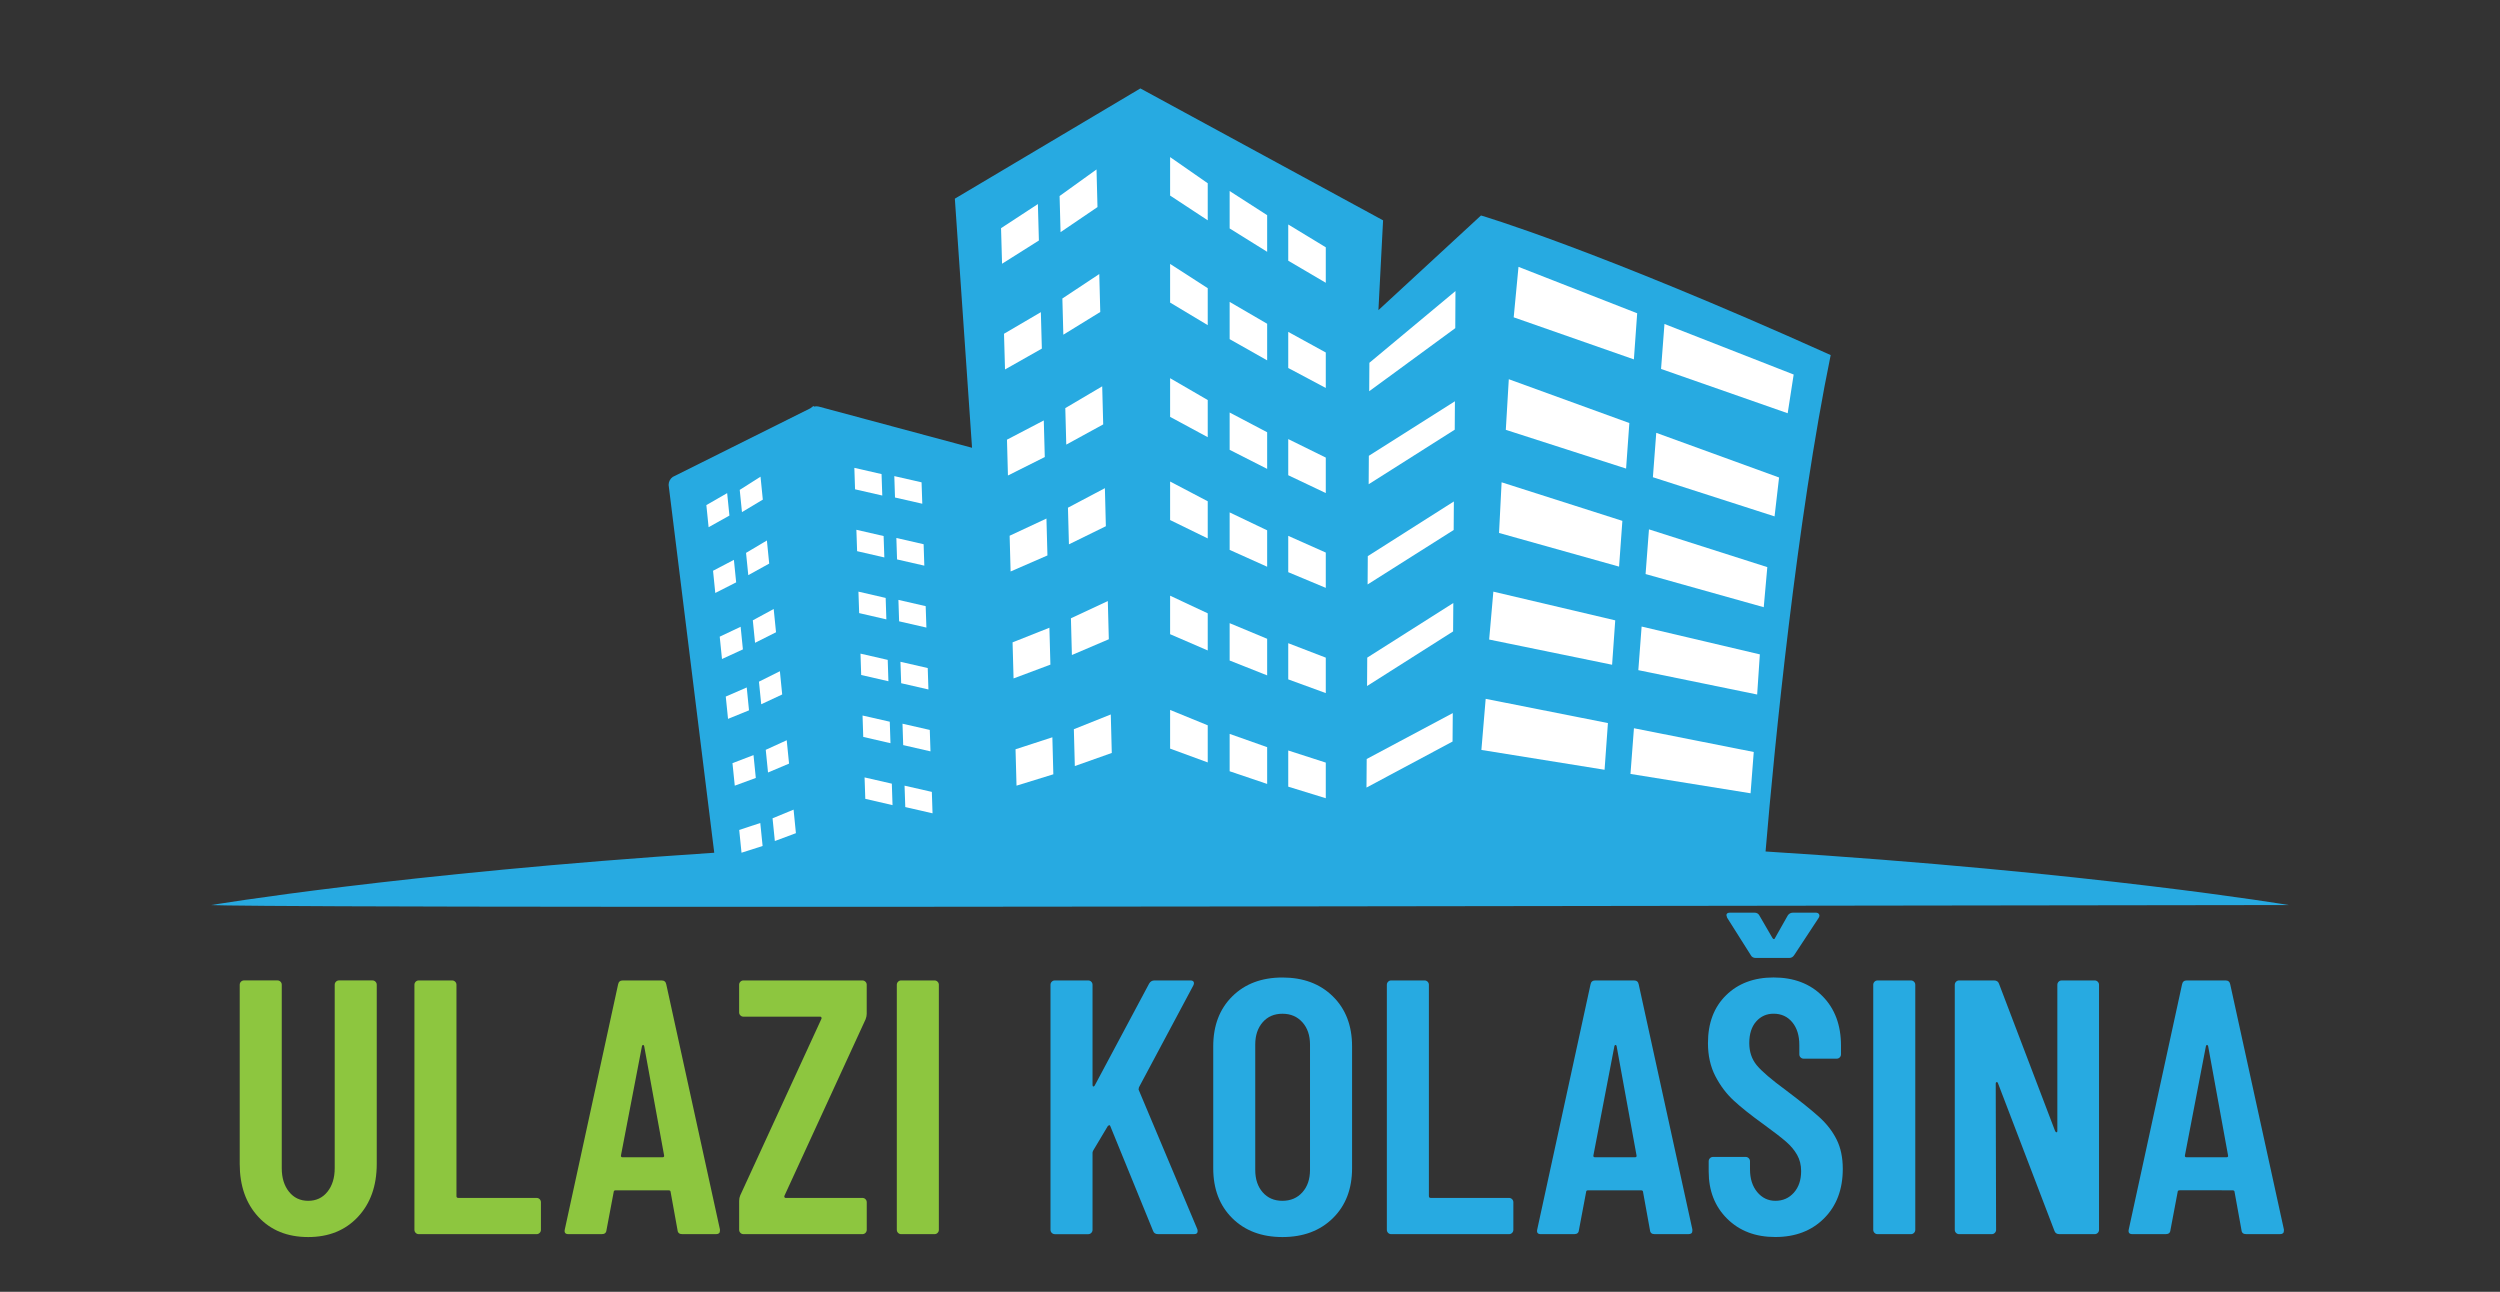 <?xml version="1.0" encoding="utf-8"?>
<!-- Generator: Adobe Illustrator 27.2.0, SVG Export Plug-In . SVG Version: 6.00 Build 0)  -->
<svg version="1.1" id="Layer_1" xmlns="http://www.w3.org/2000/svg" xmlns:xlink="http://www.w3.org/1999/xlink" x="0px" y="0px"
	 viewBox="0 0 827.23 427.44" style="enable-background:new 0 0 827.23 427.44;" xml:space="preserve">
<rect x="0" y="0" width="827.23" height="427.44" fill="#333333" stroke="none"/>
<style type="text/css">
	.st0{fill:#27AAE1;}
	.st1{fill:#8DC63F;}
	.st2{fill:#FFFFFF;}
	.st3{fill-rule:evenodd;clip-rule:evenodd;fill:#FFFFFF;}
</style>
<g>
	<path class="st0" d="M584.21,281.75c2.94-35.08,10.35-109.66,21.55-164.26C527.3,82.18,490.05,71.3,490.05,71.3l-33.94,31.32
		l1.54-29.71l-80.31-43.65l-61.39,36.48l5.69,82.43l-50.49-13.57c-0.63-0.18-1.22-0.18-1.82-0.05l-0.15-0.22l-0.93,0.69
		c0,0-0.03,0.02-0.03,0.03c-0.04,0.02-0.04,0.02-0.05,0.04l-45.56,22.72c-0.88,0.63-1.37,1.58-1.37,2.66l15.1,121.7
		C132.3,289,69.93,299.47,69.93,299.47s0,0.93,343.69,0.47c343.69-0.47,343.69-0.47,343.69-0.47S692.25,288.54,584.21,281.75z"/>
	<g>
		<g>
			<polygon class="st2" points="291.94,163.97 282.93,161.91 282.7,154.81 291.7,156.87 			"/>
			<polygon class="st2" points="305.18,166.68 296.15,164.62 295.92,157.54 304.94,159.6 			"/>
		</g>
		<g>
			<g>
				<polygon class="st2" points="292.62,184.45 283.61,182.38 283.37,175.3 292.38,177.37 				"/>
				<polygon class="st2" points="305.85,187.17 296.83,185.11 296.6,178.01 305.62,180.08 				"/>
			</g>
		</g>
		<g>
			<g>
				<polygon class="st2" points="293.29,204.95 284.29,202.87 284.05,195.77 293.06,197.85 				"/>
				<polygon class="st2" points="306.54,207.66 297.51,205.59 297.28,198.5 306.3,200.57 				"/>
			</g>
		</g>
		<g>
			<g>
				<polygon class="st2" points="293.97,225.42 284.96,223.35 284.73,216.28 293.74,218.35 				"/>
				<polygon class="st2" points="307.21,228.14 298.19,226.07 297.95,218.98 306.98,221.05 				"/>
			</g>
		</g>
		<g>
			<g>
				<polygon class="st2" points="294.65,245.92 285.64,243.84 285.41,236.76 294.42,238.81 				"/>
				<polygon class="st2" points="307.89,248.62 298.86,246.55 298.63,239.47 307.66,241.53 				"/>
			</g>
		</g>
		<g>
			<g>
				<polygon class="st2" points="295.33,266.41 286.32,264.33 286.08,257.24 295.1,259.31 				"/>
				<polygon class="st2" points="308.57,269.12 299.55,267.05 299.31,259.97 308.34,262.03 				"/>
			</g>
		</g>
		<g>
			<polygon class="st3" points="331.24,75.5 343.43,67.52 343.76,79.58 331.57,87.27 			"/>
			<polygon class="st3" points="332.22,110.44 344.41,103.29 344.74,115.35 332.55,122.25 			"/>
			<polygon class="st3" points="351.53,98.77 363.74,90.68 364.07,103.23 351.85,110.75 			"/>
			<polygon class="st3" points="350.61,64.86 362.83,56.07 363.15,68.52 350.93,76.82 			"/>
			<polygon class="st3" points="333.2,145.48 345.38,139.12 345.71,151.23 333.52,157.34 			"/>
			<polygon class="st3" points="352.5,135.04 364.71,127.83 365.04,140.43 352.82,147.12 			"/>
			<polygon class="st3" points="334.08,177.27 346.26,171.58 346.59,183.79 334.4,189.1 			"/>
			<polygon class="st3" points="353.38,167.99 365.6,161.53 365.92,174.12 353.7,180.12 			"/>
			<polygon class="st3" points="335.05,212.55 347.24,207.71 347.57,219.92 335.38,224.49 			"/>
			<polygon class="st3" points="354.36,204.59 366.57,198.89 366.9,211.52 354.68,216.74 			"/>
			<polygon class="st3" points="336.03,247.93 348.22,243.96 348.54,256.21 336.36,259.97 			"/>
			<polygon class="st3" points="355.33,241.29 367.55,236.41 367.88,249.15 355.65,253.48 			"/>
		</g>
		<g>
			<g>
				<polygon class="st3" points="419.29,71.2 406.88,63.21 406.88,75.59 419.29,83.32 				"/>
				<polygon class="st3" points="419.29,107.13 406.88,99.9 406.88,112.22 419.29,119.24 				"/>
				<polygon class="st3" points="399.63,95.36 387.18,87.33 387.18,100.12 399.63,107.59 				"/>
				<polygon class="st3" points="399.63,60.64 387.18,51.98 387.18,64.71 399.63,72.9 				"/>
				<polygon class="st3" points="419.29,143.03 406.88,136.5 406.88,148.84 419.29,155.15 				"/>
				<polygon class="st3" points="399.63,132.37 387.18,125.14 387.18,137.94 399.63,144.66 				"/>
				<polygon class="st3" points="419.29,175.48 406.88,169.55 406.88,181.95 419.29,187.53 				"/>
				<polygon class="st3" points="399.63,165.87 387.18,159.33 387.18,172.08 399.63,178.16 				"/>
				<polygon class="st3" points="419.29,211.37 406.88,206.2 406.88,218.56 419.29,223.48 				"/>
				<polygon class="st3" points="399.63,202.95 387.18,197.11 387.18,209.85 399.63,215.23 				"/>
				<polygon class="st3" points="419.29,247.23 406.88,242.84 406.88,255.2 419.29,259.4 				"/>
				<polygon class="st3" points="399.63,240 387.18,234.91 387.18,247.71 399.63,252.28 				"/>
			</g>
			<g>
				<polygon class="st3" points="438.69,81.83 426.27,74.28 426.27,86.27 438.69,93.57 				"/>
				<polygon class="st3" points="438.69,116.64 426.27,109.82 426.27,121.77 438.69,128.37 				"/>
				<polygon class="st3" points="438.69,151.41 426.27,145.29 426.27,157.25 438.69,163.15 				"/>
				<polygon class="st3" points="438.69,182.84 426.27,177.31 426.27,189.33 438.69,194.52 				"/>
				<polygon class="st3" points="438.69,217.61 426.27,212.83 426.27,224.8 438.69,229.34 				"/>
				<polygon class="st3" points="438.69,252.34 426.27,248.33 426.27,260.3 438.69,264.13 				"/>
			</g>
		</g>
		<g>
			<polygon class="st3" points="233.73,167.13 240.61,163.17 241.36,170.6 234.47,174.45 			"/>
			<polygon class="st3" points="235.94,188.86 242.84,185.25 243.59,192.7 236.68,196.21 			"/>
			<polygon class="st3" points="246.86,182.94 253.76,178.84 254.52,186.49 247.6,190.31 			"/>
			<polygon class="st3" points="244.77,162.1 251.65,157.73 252.41,165.32 245.51,169.45 			"/>
			<polygon class="st3" points="238.15,210.67 245.07,207.39 245.82,214.88 238.9,218.06 			"/>
			<polygon class="st3" points="249.1,205.26 256.01,201.51 256.78,209.21 249.84,212.7 			"/>
			<polygon class="st3" points="240.15,230.49 247.09,227.47 247.84,235.04 240.9,237.87 			"/>
			<polygon class="st3" points="251.13,225.56 258.06,222.1 258.82,229.79 251.88,233.03 			"/>
			<polygon class="st3" points="242.37,252.52 249.33,249.86 250.09,257.42 243.13,259.97 			"/>
			<polygon class="st3" points="253.38,248.11 260.32,244.94 261.09,252.67 254.13,255.61 			"/>
			<polygon class="st3" points="244.6,274.63 251.57,272.32 252.34,279.93 245.36,282.16 			"/>
			<polygon class="st3" points="255.63,270.77 262.59,267.9 263.36,275.69 256.39,278.29 			"/>
		</g>
		<g>
			<polygon class="st2" points="502.46,88.3 500.87,105 540.64,118.92 541.73,103.66 			"/>
			<polygon class="st2" points="591.53,136.74 593.51,123.93 550.76,107.2 549.63,122.08 			"/>
			<polygon class="st2" points="499.25,125.48 498.26,142.23 538.06,155.05 539.14,139.98 			"/>
			<polygon class="st2" points="587.19,170.87 588.68,158 548.04,143.22 546.93,157.91 			"/>
			<polygon class="st2" points="583.61,200.92 584.79,187.66 545.63,175.16 544.51,189.95 			"/>
			<polygon class="st2" points="496.87,159.59 496.02,176.35 535.74,187.49 536.83,172.35 			"/>
			<polygon class="st2" points="494.14,195.77 492.75,211.62 533.43,219.96 534.47,205.27 			"/>
			<polygon class="st2" points="581.43,229.81 582.32,216.53 543.2,207.32 542.11,221.75 			"/>
			<polygon class="st2" points="491.6,231.24 490.18,248.15 530.94,254.71 532.05,239.26 			"/>
			<polygon class="st2" points="579.25,262.49 580.3,248.83 540.66,240.97 539.51,256.09 			"/>
		</g>
		<g>
			<g>
				<polygon class="st3" points="453.12,120.04 481.6,96.31 481.54,108.58 453.06,129.46 				"/>
				<polygon class="st3" points="452.94,150.82 481.42,132.78 481.36,142.18 452.88,160.23 				"/>
				<polygon class="st3" points="452.59,184.02 481.07,165.93 481.01,175.37 452.53,193.39 				"/>
				<polygon class="st3" points="452.41,217.6 480.89,199.53 480.82,208.93 452.35,227 				"/>
				<polygon class="st3" points="452.23,251.14 480.71,235.96 480.64,245.37 452.16,260.6 				"/>
			</g>
		</g>
	</g>
	<g>
		<g>
			<path class="st1" d="M85.5,402.67c-4.12-4.44-6.18-10.29-6.18-17.57v-59.25c0-0.4,0.14-0.74,0.42-1.02
				c0.28-0.28,0.62-0.42,1.02-0.42h11.03c0.4,0,0.74,0.14,1.02,0.42c0.28,0.28,0.42,0.62,0.42,1.02v60.69c0,3.2,0.8,5.8,2.4,7.8
				c1.6,2,3.72,3,6.36,3s4.76-1,6.36-3c1.6-2,2.4-4.6,2.4-7.8v-60.69c0-0.4,0.14-0.74,0.42-1.02c0.28-0.28,0.62-0.42,1.02-0.42
				h11.03c0.4,0,0.74,0.14,1.02,0.42c0.28,0.28,0.42,0.62,0.42,1.02v59.25c0,7.28-2.08,13.13-6.24,17.57
				c-4.16,4.44-9.64,6.66-16.43,6.66C95.11,409.33,89.61,407.11,85.5,402.67z"/>
			<path class="st1" d="M137.55,407.95c-0.28-0.28-0.42-0.62-0.42-1.02v-81.07c0-0.4,0.14-0.74,0.42-1.02
				c0.28-0.28,0.62-0.42,1.02-0.42h11.03c0.4,0,0.74,0.14,1.02,0.42c0.28,0.28,0.42,0.62,0.42,1.02v69.92c0,0.4,0.2,0.6,0.6,0.6
				h25.91c0.4,0,0.74,0.14,1.02,0.42c0.28,0.28,0.42,0.62,0.42,1.02v9.11c0,0.4-0.14,0.74-0.42,1.02c-0.28,0.28-0.62,0.42-1.02,0.42
				h-38.98C138.16,408.37,137.83,408.23,137.55,407.95z"/>
			<path class="st1" d="M224.19,407.05l-2.28-12.59c0-0.4-0.24-0.6-0.72-0.6h-17.39c-0.48,0-0.72,0.16-0.72,0.48l-2.4,12.71
				c-0.08,0.88-0.6,1.32-1.56,1.32h-11.03c-1.04,0-1.44-0.52-1.2-1.56l17.63-81.07c0.16-0.88,0.68-1.32,1.56-1.32h12.83
				c0.88,0,1.4,0.44,1.56,1.32l17.75,81.07v0.48c0,0.72-0.44,1.08-1.32,1.08h-11.15C224.79,408.37,224.27,407.93,224.19,407.05z
				 M206.08,382.94h13.07c0.48,0,0.68-0.2,0.6-0.6l-6.6-36.22c-0.08-0.24-0.2-0.36-0.36-0.36c-0.16,0-0.28,0.12-0.36,0.36
				l-6.96,36.22C205.4,382.74,205.6,382.94,206.08,382.94z"/>
			<path class="st1" d="M245,407.95c-0.28-0.28-0.42-0.62-0.42-1.02v-9.59c0-0.64,0.12-1.24,0.36-1.8l26.86-58.41
				c0.08-0.16,0.08-0.32,0-0.48c-0.08-0.16-0.2-0.24-0.36-0.24h-25.43c-0.4,0-0.74-0.14-1.02-0.42c-0.28-0.28-0.42-0.62-0.42-1.02
				v-9.11c0-0.4,0.14-0.74,0.42-1.02c0.28-0.28,0.62-0.42,1.02-0.42h39.34c0.4,0,0.74,0.14,1.02,0.42c0.28,0.28,0.42,0.62,0.42,1.02
				v9.59c0,0.56-0.12,1.16-0.36,1.8l-26.86,58.41c-0.08,0.16-0.08,0.32,0,0.48c0.08,0.16,0.2,0.24,0.36,0.24h25.43
				c0.4,0,0.74,0.14,1.02,0.42c0.28,0.28,0.42,0.62,0.42,1.02v9.11c0,0.4-0.14,0.74-0.42,1.02c-0.28,0.28-0.62,0.42-1.02,0.42
				h-39.34C245.62,408.37,245.28,408.23,245,407.95z"/>
			<path class="st1" d="M297.17,407.95c-0.28-0.28-0.42-0.62-0.42-1.02v-81.07c0-0.4,0.14-0.74,0.42-1.02
				c0.28-0.28,0.62-0.42,1.02-0.42h11.03c0.4,0,0.74,0.14,1.02,0.42c0.28,0.28,0.42,0.62,0.42,1.02v81.07c0,0.4-0.14,0.74-0.42,1.02
				c-0.28,0.28-0.62,0.42-1.02,0.42h-11.03C297.79,408.37,297.45,408.23,297.17,407.95z"/>
			<path class="st0" d="M348.02,407.95c-0.28-0.28-0.42-0.62-0.42-1.02v-81.07c0-0.4,0.14-0.74,0.42-1.02
				c0.28-0.28,0.62-0.42,1.02-0.42h11.03c0.4,0,0.74,0.14,1.02,0.42c0.28,0.28,0.42,0.62,0.42,1.02v33.1c0,0.32,0.08,0.5,0.24,0.54
				c0.16,0.04,0.32-0.06,0.48-0.3l17.99-33.7c0.4-0.72,1-1.08,1.8-1.08h11.87c0.56,0,0.92,0.16,1.08,0.48
				c0.16,0.32,0.12,0.72-0.12,1.2l-17.99,33.7c-0.08,0.32-0.12,0.56-0.12,0.72l19.43,46.17c0.08,0.16,0.12,0.4,0.12,0.72
				c0,0.64-0.4,0.96-1.2,0.96h-11.87c-0.88,0-1.44-0.36-1.68-1.08l-14.15-34.66c-0.08-0.24-0.2-0.34-0.36-0.3
				c-0.16,0.04-0.32,0.14-0.48,0.3l-4.8,8.04c-0.16,0.32-0.24,0.56-0.24,0.72v25.55c0,0.4-0.14,0.74-0.42,1.02
				c-0.28,0.28-0.62,0.42-1.02,0.42h-11.03C348.64,408.37,348.3,408.23,348.02,407.95z"/>
			<path class="st0" d="M407.75,403.09c-4.2-4.16-6.3-9.67-6.3-16.55v-40.3c0-6.88,2.1-12.39,6.3-16.55
				c4.2-4.16,9.73-6.24,16.61-6.24c6.88,0,12.43,2.08,16.67,6.24c4.24,4.16,6.36,9.68,6.36,16.55v40.3c0,6.88-2.12,12.39-6.36,16.55
				c-4.24,4.16-9.79,6.24-16.67,6.24C417.48,409.33,411.94,407.25,407.75,403.09z M430.95,394.52c1.68-1.88,2.52-4.34,2.52-7.38
				v-41.5c0-3.04-0.84-5.5-2.52-7.38c-1.68-1.88-3.88-2.82-6.6-2.82c-2.72,0-4.9,0.94-6.54,2.82c-1.64,1.88-2.46,4.34-2.46,7.38
				v41.5c0,3.04,0.82,5.5,2.46,7.38c1.64,1.88,3.82,2.82,6.54,2.82C427.07,397.33,429.27,396.4,430.95,394.52z"/>
			<path class="st0" d="M459.32,407.95c-0.28-0.28-0.42-0.62-0.42-1.02v-81.07c0-0.4,0.14-0.74,0.42-1.02
				c0.28-0.28,0.62-0.42,1.02-0.42h11.03c0.4,0,0.74,0.14,1.02,0.42c0.28,0.28,0.42,0.62,0.42,1.02v69.92c0,0.4,0.2,0.6,0.6,0.6
				h25.91c0.4,0,0.74,0.14,1.02,0.42c0.28,0.28,0.42,0.62,0.42,1.02v9.11c0,0.4-0.14,0.74-0.42,1.02c-0.28,0.28-0.62,0.42-1.02,0.42
				h-38.98C459.93,408.37,459.59,408.23,459.32,407.95z"/>
			<path class="st0" d="M545.96,407.05l-2.28-12.59c0-0.4-0.24-0.6-0.72-0.6h-17.39c-0.48,0-0.72,0.16-0.72,0.48l-2.4,12.71
				c-0.08,0.88-0.6,1.32-1.56,1.32h-11.03c-1.04,0-1.44-0.52-1.2-1.56l17.63-81.07c0.16-0.88,0.68-1.32,1.56-1.32h12.83
				c0.88,0,1.4,0.44,1.56,1.32l17.75,81.07v0.48c0,0.72-0.44,1.08-1.32,1.08h-11.15C546.56,408.37,546.04,407.93,545.96,407.05z
				 M527.85,382.94h13.07c0.48,0,0.68-0.2,0.6-0.6l-6.6-36.22c-0.08-0.24-0.2-0.36-0.36-0.36c-0.16,0-0.28,0.12-0.36,0.36
				l-6.96,36.22C527.17,382.74,527.37,382.94,527.85,382.94z"/>
			<path class="st0" d="M571.51,403.27c-4.08-4.04-6.12-9.25-6.12-15.65v-3.36c0-0.4,0.14-0.74,0.42-1.02
				c0.28-0.28,0.62-0.42,1.02-0.42h10.79c0.4,0,0.74,0.14,1.02,0.42c0.28,0.28,0.42,0.62,0.42,1.02v2.64c0,3.12,0.8,5.64,2.4,7.56
				c1.6,1.92,3.6,2.88,6,2.88c2.48,0,4.52-0.9,6.12-2.7c1.6-1.8,2.4-4.18,2.4-7.14c0-2-0.44-3.78-1.32-5.34
				c-0.88-1.56-2.1-3.02-3.66-4.38c-1.56-1.36-4.1-3.32-7.62-5.88c-4-2.88-7.22-5.44-9.65-7.68c-2.44-2.24-4.48-4.94-6.12-8.1
				c-1.64-3.16-2.46-6.82-2.46-10.97c0-6.64,2-11.91,6-15.83c4-3.92,9.24-5.88,15.71-5.88c6.72,0,12.11,2.06,16.19,6.18
				c4.08,4.12,6.12,9.58,6.12,16.37v2.88c0,0.4-0.14,0.74-0.42,1.02c-0.28,0.28-0.62,0.42-1.02,0.42h-10.91
				c-0.4,0-0.74-0.14-1.02-0.42c-0.28-0.28-0.42-0.62-0.42-1.02v-3.12c0-3.12-0.78-5.62-2.34-7.5c-1.56-1.88-3.62-2.82-6.18-2.82
				c-2.32,0-4.24,0.86-5.76,2.58c-1.52,1.72-2.28,4.1-2.28,7.14c0,2.88,0.82,5.32,2.46,7.32c1.64,2,4.86,4.76,9.65,8.27
				c4.88,3.68,8.55,6.64,11.03,8.88c2.48,2.24,4.4,4.72,5.76,7.44c1.36,2.72,2.04,5.96,2.04,9.71c0,6.8-2.06,12.25-6.18,16.37
				c-4.12,4.12-9.5,6.18-16.13,6.18C580.9,409.33,575.59,407.31,571.51,403.27z M579.3,316.02l-7.8-12.35
				c-0.16-0.48-0.24-0.76-0.24-0.84c0-0.56,0.4-0.84,1.2-0.84h8.04c0.8,0,1.36,0.32,1.68,0.96l4.32,7.44
				c0.16,0.24,0.32,0.36,0.48,0.36c0.16,0,0.28-0.12,0.36-0.36l4.2-7.44c0.4-0.64,1-0.96,1.8-0.96h7.44c0.56,0,0.94,0.18,1.14,0.54
				c0.2,0.36,0.14,0.78-0.18,1.26l-8.04,12.23c-0.4,0.64-0.96,0.96-1.68,0.96h-11.03C580.18,316.98,579.62,316.66,579.3,316.02z"/>
			<path class="st0" d="M620.26,407.95c-0.28-0.28-0.42-0.62-0.42-1.02v-81.07c0-0.4,0.14-0.74,0.42-1.02
				c0.28-0.28,0.62-0.42,1.02-0.42h11.03c0.4,0,0.74,0.14,1.02,0.42c0.28,0.28,0.42,0.62,0.42,1.02v81.07c0,0.4-0.14,0.74-0.42,1.02
				c-0.28,0.28-0.62,0.42-1.02,0.42h-11.03C620.88,408.37,620.54,408.23,620.26,407.95z"/>
			<path class="st0" d="M647.24,407.95c-0.28-0.28-0.42-0.62-0.42-1.02v-81.07c0-0.4,0.14-0.74,0.42-1.02
				c0.28-0.28,0.62-0.42,1.02-0.42h11.51c0.88,0,1.44,0.36,1.68,1.08l18.59,48.81c0.16,0.24,0.32,0.36,0.48,0.36
				c0.16,0,0.24-0.16,0.24-0.48v-48.33c0-0.4,0.14-0.74,0.42-1.02c0.28-0.28,0.62-0.42,1.02-0.42h10.91c0.4,0,0.74,0.14,1.02,0.42
				c0.28,0.28,0.42,0.62,0.42,1.02v81.07c0,0.4-0.14,0.74-0.42,1.02c-0.28,0.28-0.62,0.42-1.02,0.42h-11.63
				c-0.88,0-1.44-0.36-1.68-1.08l-18.71-48.93c-0.08-0.24-0.22-0.34-0.42-0.3c-0.2,0.04-0.3,0.18-0.3,0.42l0.12,48.45
				c0,0.4-0.14,0.74-0.42,1.02c-0.28,0.28-0.62,0.42-1.02,0.42h-10.79C647.86,408.37,647.52,408.23,647.24,407.95z"/>
			<path class="st0" d="M741.69,407.05l-2.28-12.59c0-0.4-0.24-0.6-0.72-0.6H721.3c-0.48,0-0.72,0.16-0.72,0.48l-2.4,12.71
				c-0.08,0.88-0.6,1.32-1.56,1.32h-11.03c-1.04,0-1.44-0.52-1.2-1.56l17.63-81.07c0.16-0.88,0.68-1.32,1.56-1.32h12.83
				c0.88,0,1.4,0.44,1.56,1.32l17.75,81.07v0.48c0,0.72-0.44,1.08-1.32,1.08h-11.15C742.29,408.37,741.77,407.93,741.69,407.05z
				 M723.58,382.94h13.07c0.48,0,0.68-0.2,0.6-0.6l-6.6-36.22c-0.08-0.24-0.2-0.36-0.36-0.36c-0.16,0-0.28,0.12-0.36,0.36
				l-6.96,36.22C722.9,382.74,723.1,382.94,723.58,382.94z"/>
		</g>
	</g>
</g>
</svg>
